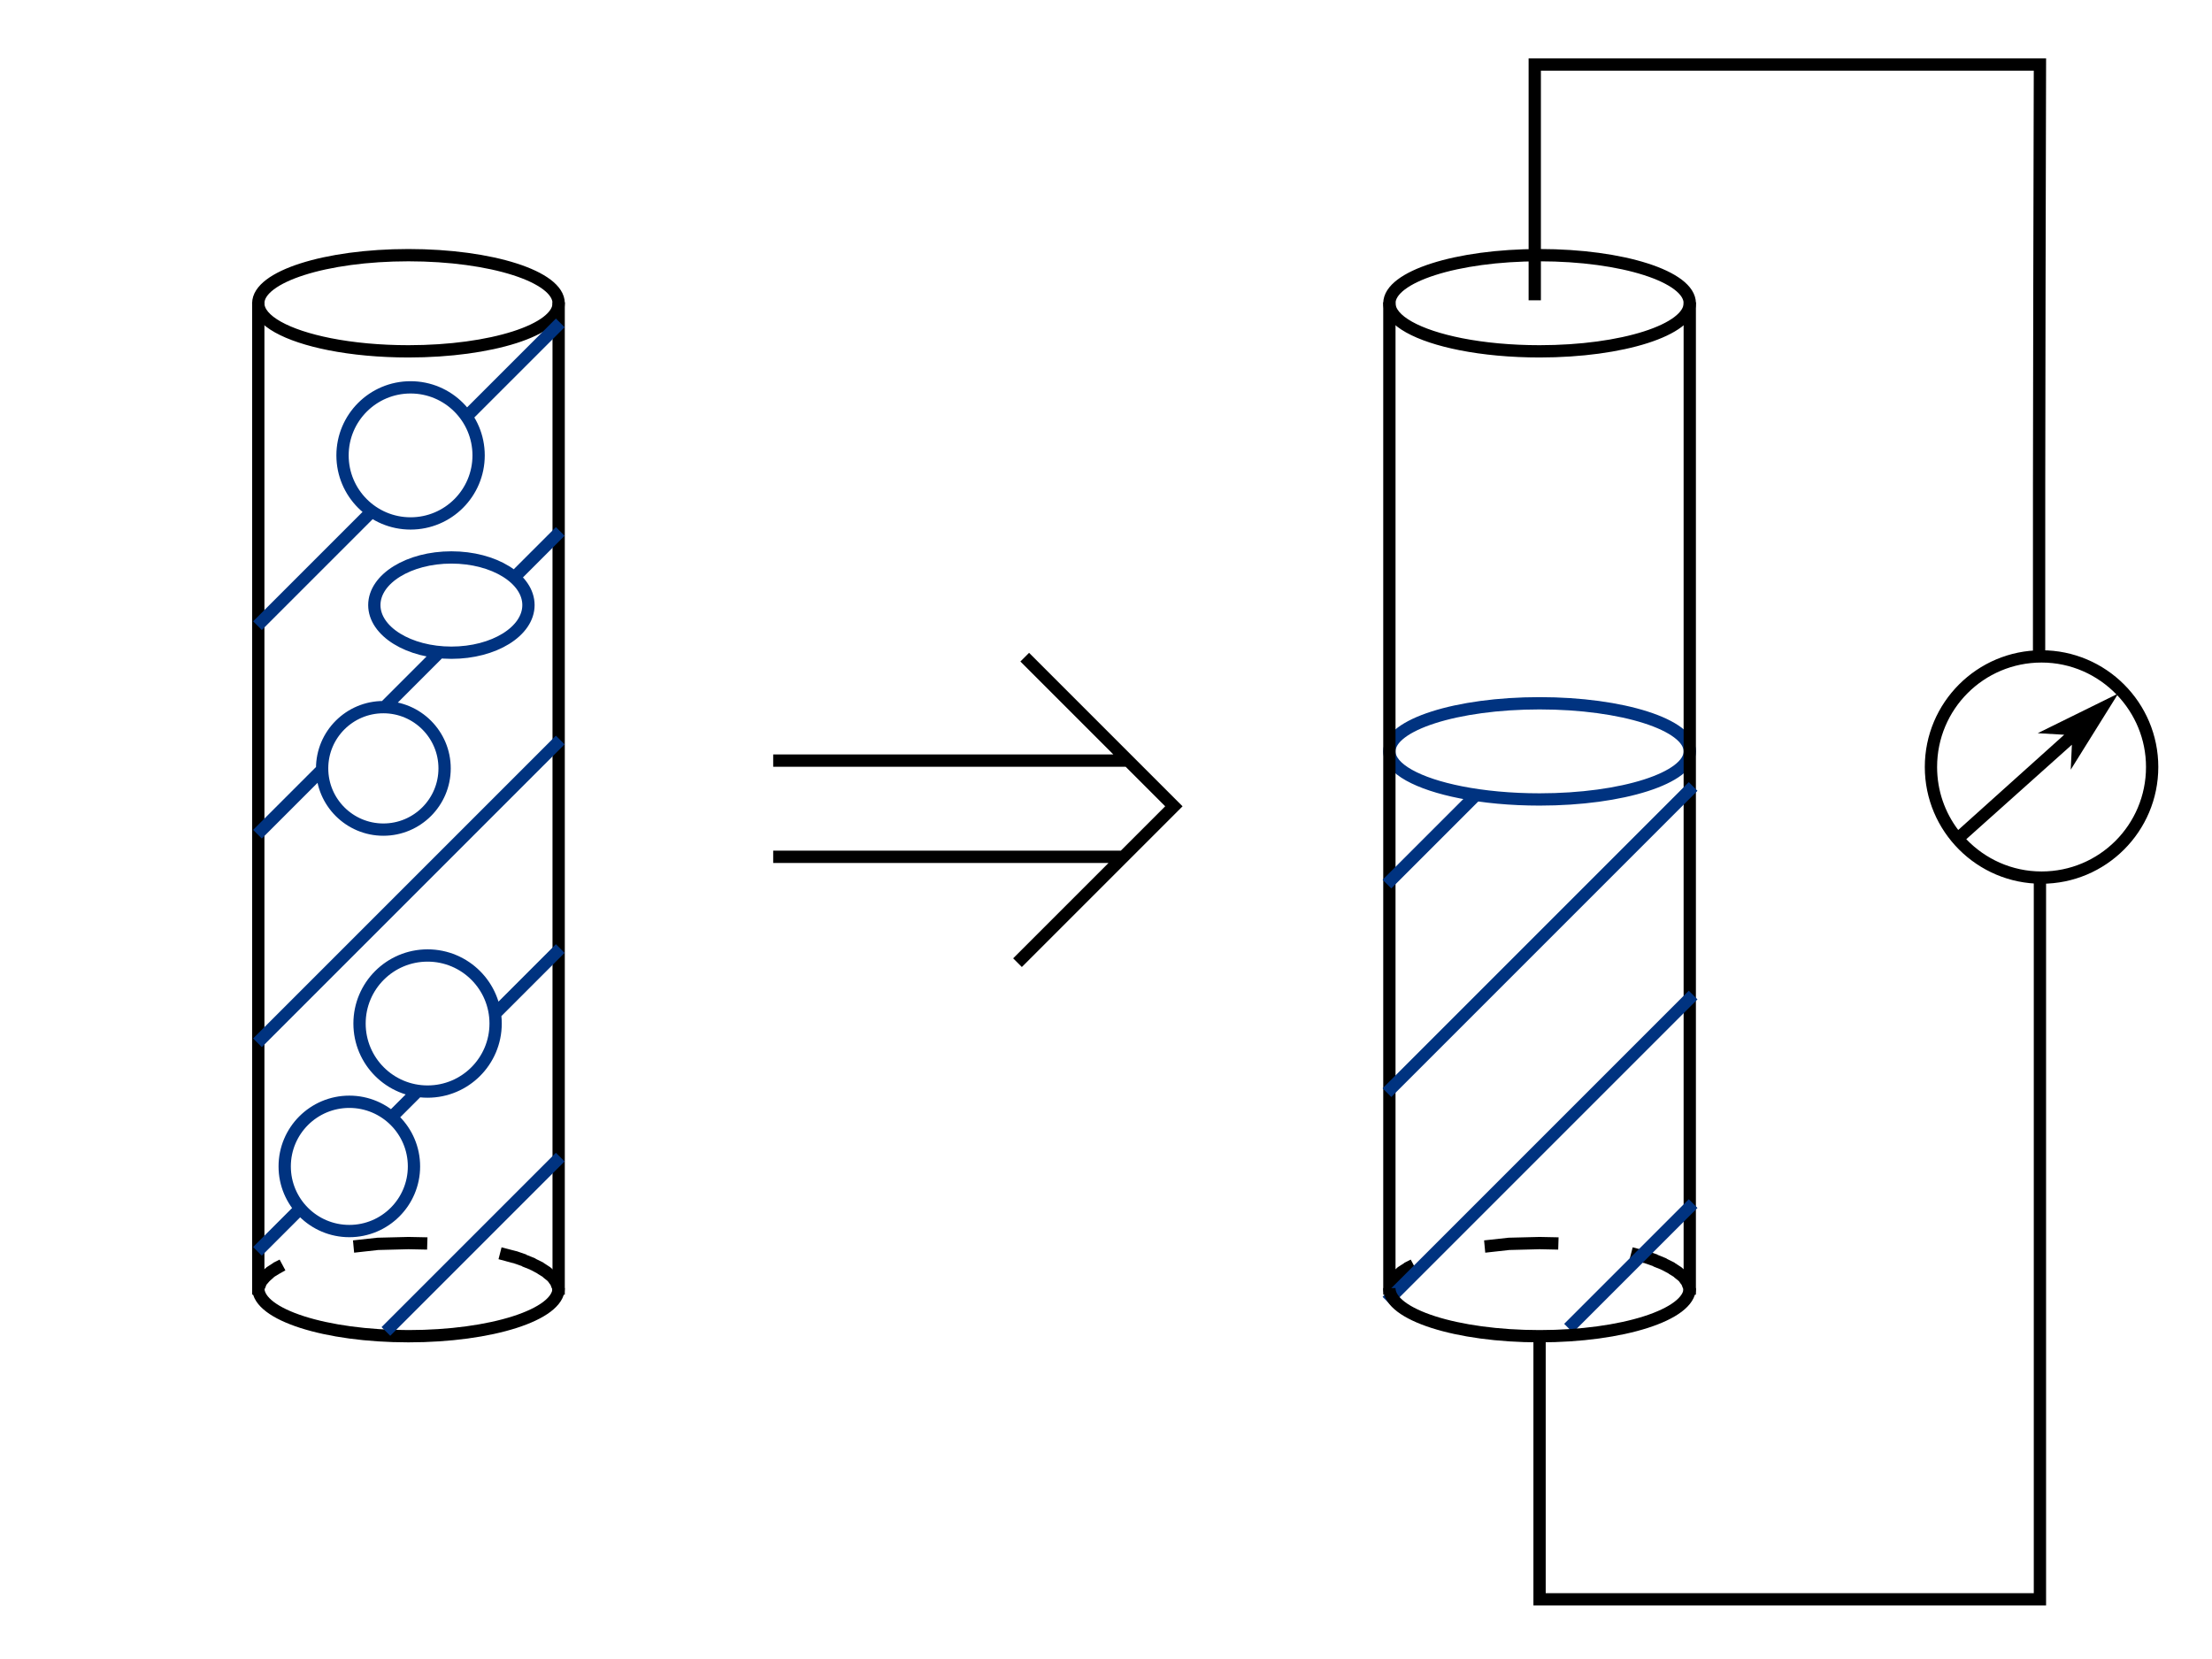 <?xml version="1.0" encoding="UTF-8" standalone="no"?>
<!-- Created with Inkscape (http://www.inkscape.org/) -->

<svg
   xmlns:dc="http://purl.org/dc/elements/1.1/"
   xmlns:cc="http://creativecommons.org/ns#"
   xmlns:rdf="http://www.w3.org/1999/02/22-rdf-syntax-ns#"
   xmlns:svg="http://www.w3.org/2000/svg"
   xmlns="http://www.w3.org/2000/svg"
   xmlns:sodipodi="http://sodipodi.sourceforge.net/DTD/sodipodi-0.dtd"
   xmlns:inkscape="http://www.inkscape.org/namespaces/inkscape"
   sodipodi:docname="Valve_Void_Fraction_Measurement.svg"
   inkscape:version="0.48.4 r9939"
   version="1.1"
   id="svg5388"
   height="135"
   width="180">
  <sodipodi:namedview
     id="base"
     pagecolor="#ffffff"
     bordercolor="#666666"
     borderopacity="1.0"
     inkscape:pageopacity="0.0"
     inkscape:pageshadow="2"
     inkscape:zoom="6.7333333"
     inkscape:cx="90"
     inkscape:cy="67.5"
     inkscape:document-units="px"
     inkscape:current-layer="svg5388"
     showgrid="false"
     units="in"
     inkscape:window-width="1877"
     inkscape:window-height="1056"
     inkscape:window-x="1963"
     inkscape:window-y="24"
     inkscape:window-maximized="1"
     showguides="true"
     inkscape:guide-bbox="true" />
  <defs
     id="defs5390">
    <marker
       inkscape:stockid="Arrow1Mstart"
       orient="auto"
       refY="0"
       refX="0"
       id="Arrow1Mstart"
       style="overflow:visible">
      <path
         id="path4754"
         d="M 0,0 5,-5 -12.5,0 5,5 0,0 z"
         style="fill-rule:evenodd;stroke:#000000;stroke-width:1pt"
         transform="matrix(0.4,0,0,0.4,4,0)"
         inkscape:connector-curvature="0" />
    </marker>
    <marker
       inkscape:stockid="Arrow1Mend"
       orient="auto"
       refY="0"
       refX="0"
       id="Arrow1Mend"
       style="overflow:visible">
      <path
         id="path4757"
         d="M 0,0 5,-5 -12.5,0 5,5 0,0 z"
         style="fill-rule:evenodd;stroke:#000000;stroke-width:1pt"
         transform="matrix(-0.4,0,0,-0.4,-4,0)"
         inkscape:connector-curvature="0" />
    </marker>
  </defs>
  <path
     inkscape:connector-curvature="0"
     id="path4752-1-5-4-6"
     d="m 122.798,100.717 -0.031,0 -2,0.219 0.094,1 1.969,-0.219 0.031,0 2.406,-0.062 0.031,0 1.5,0.031 0.031,-1 -1.531,-0.031 -0.031,0 z m 9.812,1.75 1.156,0.312 0.031,0 0.719,0.25 0.031,0.031 0.625,0.25 0.031,0.031 0.031,0 0.531,0.281 0.031,0.031 0.406,0.25 0.062,0.062 0.312,0.25 0.031,0.031 0.031,0.031 0.156,0.219 0.031,0.031 0.031,0.062 0.094,0.25 0.031,0.031 0.031,0.281 0.969,-0.156 -0.062,-0.406 0,-0.094 -0.031,-0.062 -0.188,-0.375 -0.031,-0.062 -0.031,-0.031 -0.281,-0.375 -0.031,-0.031 -0.031,-0.031 -0.438,-0.375 -0.031,-0.031 -0.531,-0.344 -0.031,-0.031 -0.625,-0.312 -0.031,-0.031 -0.688,-0.281 -0.031,0 0,-0.031 -0.812,-0.281 -0.031,0 -1.188,-0.312 z m -18.312,0.281 -0.031,0.031 -0.531,0.344 -0.031,0.031 -0.438,0.375 -0.031,0.031 0,0.031 -0.312,0.375 -0.031,0.031 -0.031,0.062 -0.188,0.375 -0.031,0.062 0,0.094 -0.062,0.406 0.969,0.156 0.031,-0.281 0.031,-0.031 0.094,-0.25 0.031,-0.062 0.031,-0.031 0.188,-0.219 0.031,-0.031 0.031,-0.031 0.281,-0.25 0.062,-0.062 0.406,-0.25 0.062,-0.031 0.438,-0.25 -0.469,-0.875 z"
     style="font-size:medium;font-style:normal;font-variant:normal;font-weight:normal;font-stretch:normal;text-indent:0;text-align:start;text-decoration:none;line-height:normal;letter-spacing:normal;word-spacing:normal;text-transform:none;direction:ltr;block-progression:tb;writing-mode:lr-tb;text-anchor:start;baseline-shift:baseline;color:#000000;fill:#000000;fill-opacity:1;stroke:none;stroke-width:1;marker:none;visibility:visible;display:inline;overflow:visible;enable-background:accumulate;font-family:Sans;-inkscape-font-specification:Sans" />
  <path
     style="fill:none;stroke:#003380;stroke-width:1;stroke-miterlimit:4;stroke-opacity:1;stroke-dashoffset:0"
     d="m 118.873,64.475 c -3.488,-0.689 -5.813,-1.924 -5.813,-3.333 0,-2.161 5.472,-3.913 12.222,-3.913 6.75,0 12.222,1.752 12.222,3.913 l 0,0 c 0,2.161 -5.472,3.913 -12.222,3.913 -2.35,0 -4.545,-0.212 -6.409,-0.58"
     id="path4752-7-9"
     inkscape:connector-curvature="0" />
  <g
     transform="translate(0,-917.36)"
     id="layer1"
     inkscape:groupmode="layer"
     inkscape:label="Layer 1">
    <g
       transform="translate(0,774.36)"
       style="font-size:16px;font-style:normal;font-variant:normal;font-weight:normal;font-stretch:normal;text-align:start;line-height:125%;letter-spacing:0px;word-spacing:0px;writing-mode:lr-tb;text-anchor:start;fill:#000000;fill-opacity:1;stroke:none;font-family:serif;-inkscape-font-specification:serif"
       id="text3967" />
  </g>
  <g
     id="text3967-6"
     style="font-size:16px;font-style:normal;font-variant:normal;font-weight:normal;font-stretch:normal;text-align:start;line-height:125%;letter-spacing:0px;word-spacing:0px;writing-mode:lr-tb;text-anchor:start;fill:#000000;fill-opacity:1;stroke:none;font-family:serif;-inkscape-font-specification:serif"
     transform="translate(-589.292,256.382)" />
  <path
     style="fill:none;stroke:#000000;stroke-width:1;stroke-miterlimit:4;stroke-opacity:1;stroke-dashoffset:0"
     d="m 26.83,28.01 c -3.488,-0.689 -5.813,-1.924 -5.813,-3.333 0,-2.161 5.472,-3.913 12.222,-3.913 6.75,0 12.222,1.752 12.222,3.913 l 0,0 c 0,2.161 -5.472,3.913 -12.222,3.913 -2.35,0 -4.545,-0.212 -6.409,-0.58"
     id="path4752"
     inkscape:connector-curvature="0" />
  <path
     style="fill:none;stroke:#000000;stroke-width:1;stroke-linecap:butt;stroke-linejoin:miter;stroke-miterlimit:4;stroke-opacity:1;stroke-dasharray:none"
     d="m 21.017,24.594 0,80.758"
     id="path4754-8"
     inkscape:connector-curvature="0" />
  <path
     style="fill:none;stroke:#000000;stroke-width:1;stroke-linecap:butt;stroke-linejoin:miter;stroke-miterlimit:4;stroke-opacity:1;stroke-dasharray:none"
     d="m 45.46,24.594 0,80.758"
     id="path4754-1"
     inkscape:connector-curvature="0" />
  <path
     style="fill:none;stroke:#000000;stroke-width:1;stroke-miterlimit:4;stroke-opacity:1;stroke-dashoffset:0"
     d="m 45.46,104.82 c 0,2.161 -5.472,3.913 -12.222,3.913 -6.75,0 -12.222,-1.752 -12.222,-3.913 0,0 0,0 0,0"
     id="path4752-1-5"
     inkscape:connector-curvature="0" />
  <path
     style="fill:none;stroke:#000000;stroke-width:1;stroke-linecap:butt;stroke-linejoin:miter;stroke-miterlimit:4;stroke-opacity:1;stroke-dasharray:none"
     d="m 113.06,24.594 0,80.758"
     id="path4754-8-0"
     inkscape:connector-curvature="0" />
  <path
     style="fill:none;stroke:#000000;stroke-width:1;stroke-linecap:butt;stroke-linejoin:miter;stroke-miterlimit:4;stroke-opacity:1;stroke-dasharray:none"
     d="m 137.503,24.594 0,80.758"
     id="path4754-1-6"
     inkscape:connector-curvature="0" />
  <path
     id="path6892"
     style="fill:none;stroke:#000000;stroke-width:1px;stroke-linecap:butt;stroke-linejoin:miter;stroke-opacity:1"
     d="M 82.799,78.336 95.523,65.612 83.387,53.476 M 62.918,69.723 l 28.556,0 m -28.556,-7.83 28.971,0"
     inkscape:connector-curvature="0"
     sodipodi:nodetypes="ccccccc" />
  <path
     d="m 120.161,64.644 -7.299,7.299 m 0,16.971 24.915,-24.915 m 0,16.971 -24.915,24.915 m 14.775,2.196 10.141,-10.141"
     style="fill:none;stroke:#003380;stroke-width:1"
     id="path7096"
     inkscape:connector-curvature="0" />
  <path
     id="path7253"
     style="fill:none;stroke:#003380;stroke-width:1;stroke-linecap:butt;stroke-miterlimit:4;stroke-dashoffset:0"
     d="m 43.003,49.238 c 0,2.14 -2.808,3.876 -6.271,3.876 -3.463,0 -6.271,-1.735 -6.271,-3.876 0,-2.14 2.808,-3.876 6.271,-3.876 3.463,0 6.271,1.735 6.271,3.876 z M 33.687,94.916 c 0,2.905 -2.355,5.26 -5.26,5.26 -2.905,0 -5.26,-2.355 -5.26,-5.26 0,-2.905 2.355,-5.26 5.26,-5.26 2.905,0 5.26,2.355 5.26,5.26 z m 6.644,-11.627 c 0,3.058 -2.479,5.537 -5.537,5.537 -3.058,0 -5.537,-2.479 -5.537,-5.537 0,-3.058 2.479,-5.537 5.537,-5.537 3.058,0 5.537,2.479 5.537,5.537 z M 38.947,37.057 c 0,3.058 -2.479,5.537 -5.537,5.537 -3.058,0 -5.537,-2.479 -5.537,-5.537 0,-3.058 2.479,-5.537 5.537,-5.537 3.058,0 5.537,2.479 5.537,5.537 z M 36.179,62.526 c 0,2.752 -2.231,4.983 -4.983,4.983 -2.752,0 -4.983,-2.231 -4.983,-4.983 0,-2.752 2.231,-4.983 4.983,-4.983 2.752,0 4.983,2.231 4.983,4.983 z m -15.226,-11.614 9.374,-9.374 m 7.577,-7.577 7.687,-7.687 m 0,16.971 -3.812,3.812 m -5.937,5.937 -4.578,4.578 m -5.031,5.031 -5.281,5.281 m 0,16.971 24.638,-24.638 m 0,16.971 -5.406,5.406 m -6.093,6.093 -2.297,2.297 m -7.312,7.312 -3.531,3.531 m 10.451,6.519 14.187,-14.187 m -0.131,10.912 0,0"
     inkscape:connector-curvature="0"
     sodipodi:nodetypes="ssssssssssssssssssssssssscccccccccccccccccccccc" />
  <path
     style="fill:none;stroke:#000000;stroke-width:1px;stroke-linecap:butt;stroke-linejoin:miter;stroke-opacity:1"
     d="m 124.89,24.435 0,-19.184 41.108,0 c 0,0 -0.088,32.185 -0.069,48.278 m 0.069,18.064 0,58.549 -40.717,0 0,-21.533"
     id="path7325"
     inkscape:connector-curvature="0"
     sodipodi:nodetypes="cccccccc" />
  <path
     style="font-size:medium;font-style:normal;font-variant:normal;font-weight:normal;font-stretch:normal;text-indent:0;text-align:start;text-decoration:none;line-height:normal;letter-spacing:normal;word-spacing:normal;text-transform:none;direction:ltr;block-progression:tb;writing-mode:lr-tb;text-anchor:start;baseline-shift:baseline;color:#000000;fill:#000000;fill-opacity:1;stroke:none;stroke-width:1;marker:none;visibility:visible;display:inline;overflow:visible;enable-background:accumulate;font-family:Sans;-inkscape-font-specification:Sans"
     d="m 166.13,52.914 c -5.243,0 -9.5,4.257 -9.5,9.5 0,5.243 4.257,9.5 9.5,9.5 5.243,0 9.5,-4.257 9.5,-9.5 0,-5.243 -4.257,-9.5 -9.5,-9.5 z m 0,1 c 2.399,0 4.55,1.001 6.094,2.594 l -6.406,3.156 2.156,0.125 -8.625,7.75 c -1.08,-1.425 -1.719,-3.194 -1.719,-5.125 0,-4.703 3.797,-8.5 8.5,-8.5 z m 6.156,2.656 c 1.446,1.523 2.344,3.572 2.344,5.844 0,4.703 -3.797,8.5 -8.5,8.5 -2.415,0 -4.579,-1.014 -6.125,-2.625 l 8.594,-7.688 -0.094,2.031 3.781,-6.062 z"
     id="path7327"
     inkscape:connector-curvature="0" />
  <g
     id="g7699"
     transform="translate(0,45)" />
  <path
     style="fill:none;stroke:#000000;stroke-width:1;stroke-miterlimit:4;stroke-opacity:1;stroke-dashoffset:0"
     d="m 118.873,28.01 c -3.488,-0.689 -5.813,-1.924 -5.813,-3.333 0,-2.161 5.472,-3.913 12.222,-3.913 6.75,0 12.222,1.752 12.222,3.913 l 0,0 c 0,2.161 -5.472,3.913 -12.222,3.913 -2.35,0 -4.545,-0.212 -6.409,-0.58"
     id="path4752-7"
     inkscape:connector-curvature="0" />
  <path
     style="fill:none;stroke:#000000;stroke-width:1;stroke-miterlimit:4;stroke-opacity:1;stroke-dashoffset:0"
     d="m 137.503,104.82 c 0,2.161 -5.472,3.913 -12.222,3.913 -6.75,0 -12.222,-1.752 -12.222,-3.913 0,0 0,0 0,0"
     id="path4752-1-5-4"
     inkscape:connector-curvature="0" />
  <path
     inkscape:connector-curvature="0"
     id="path4752-1-5-4-6-5"
     d="m 30.754,100.717 -0.031,0 -2,0.219 0.094,1 1.969,-0.219 0.031,0 2.406,-0.062 0.031,0 1.5,0.031 0.031,-1 -1.531,-0.031 -0.031,0 z m 9.812,1.75 1.156,0.312 0.031,0 0.719,0.25 0.031,0.031 0.625,0.25 0.031,0.031 0.031,0 0.531,0.281 0.031,0.031 0.406,0.25 0.062,0.062 0.312,0.25 0.031,0.031 0.031,0.031 0.156,0.219 0.031,0.031 0.031,0.062 0.094,0.25 0.031,0.031 0.031,0.281 0.969,-0.156 -0.062,-0.406 0,-0.094 -0.031,-0.062 -0.188,-0.375 -0.031,-0.062 -0.031,-0.031 -0.281,-0.375 -0.031,-0.031 -0.031,-0.031 -0.438,-0.375 -0.031,-0.031 -0.531,-0.344 -0.031,-0.031 -0.625,-0.312 -0.031,-0.031 -0.688,-0.281 -0.031,0 0,-0.031 -0.812,-0.281 -0.031,0 -1.188,-0.312 z m -18.312,0.281 -0.031,0.031 -0.531,0.344 -0.031,0.031 -0.438,0.375 -0.031,0.031 0,0.031 -0.312,0.375 -0.031,0.031 -0.031,0.062 -0.188,0.375 -0.031,0.062 0,0.094 -0.062,0.406 0.969,0.156 0.031,-0.281 0.031,-0.031 0.094,-0.25 0.031,-0.062 0.031,-0.031 0.188,-0.219 0.031,-0.031 0.031,-0.031 0.281,-0.25 0.062,-0.062 0.406,-0.25 0.062,-0.031 0.438,-0.25 -0.469,-0.875 z"
     style="font-size:medium;font-style:normal;font-variant:normal;font-weight:normal;font-stretch:normal;text-indent:0;text-align:start;text-decoration:none;line-height:normal;letter-spacing:normal;word-spacing:normal;text-transform:none;direction:ltr;block-progression:tb;writing-mode:lr-tb;text-anchor:start;baseline-shift:baseline;color:#000000;fill:#000000;fill-opacity:1;stroke:none;stroke-width:1;marker:none;visibility:visible;display:inline;overflow:visible;enable-background:accumulate;font-family:Sans;-inkscape-font-specification:Sans" />
</svg>
